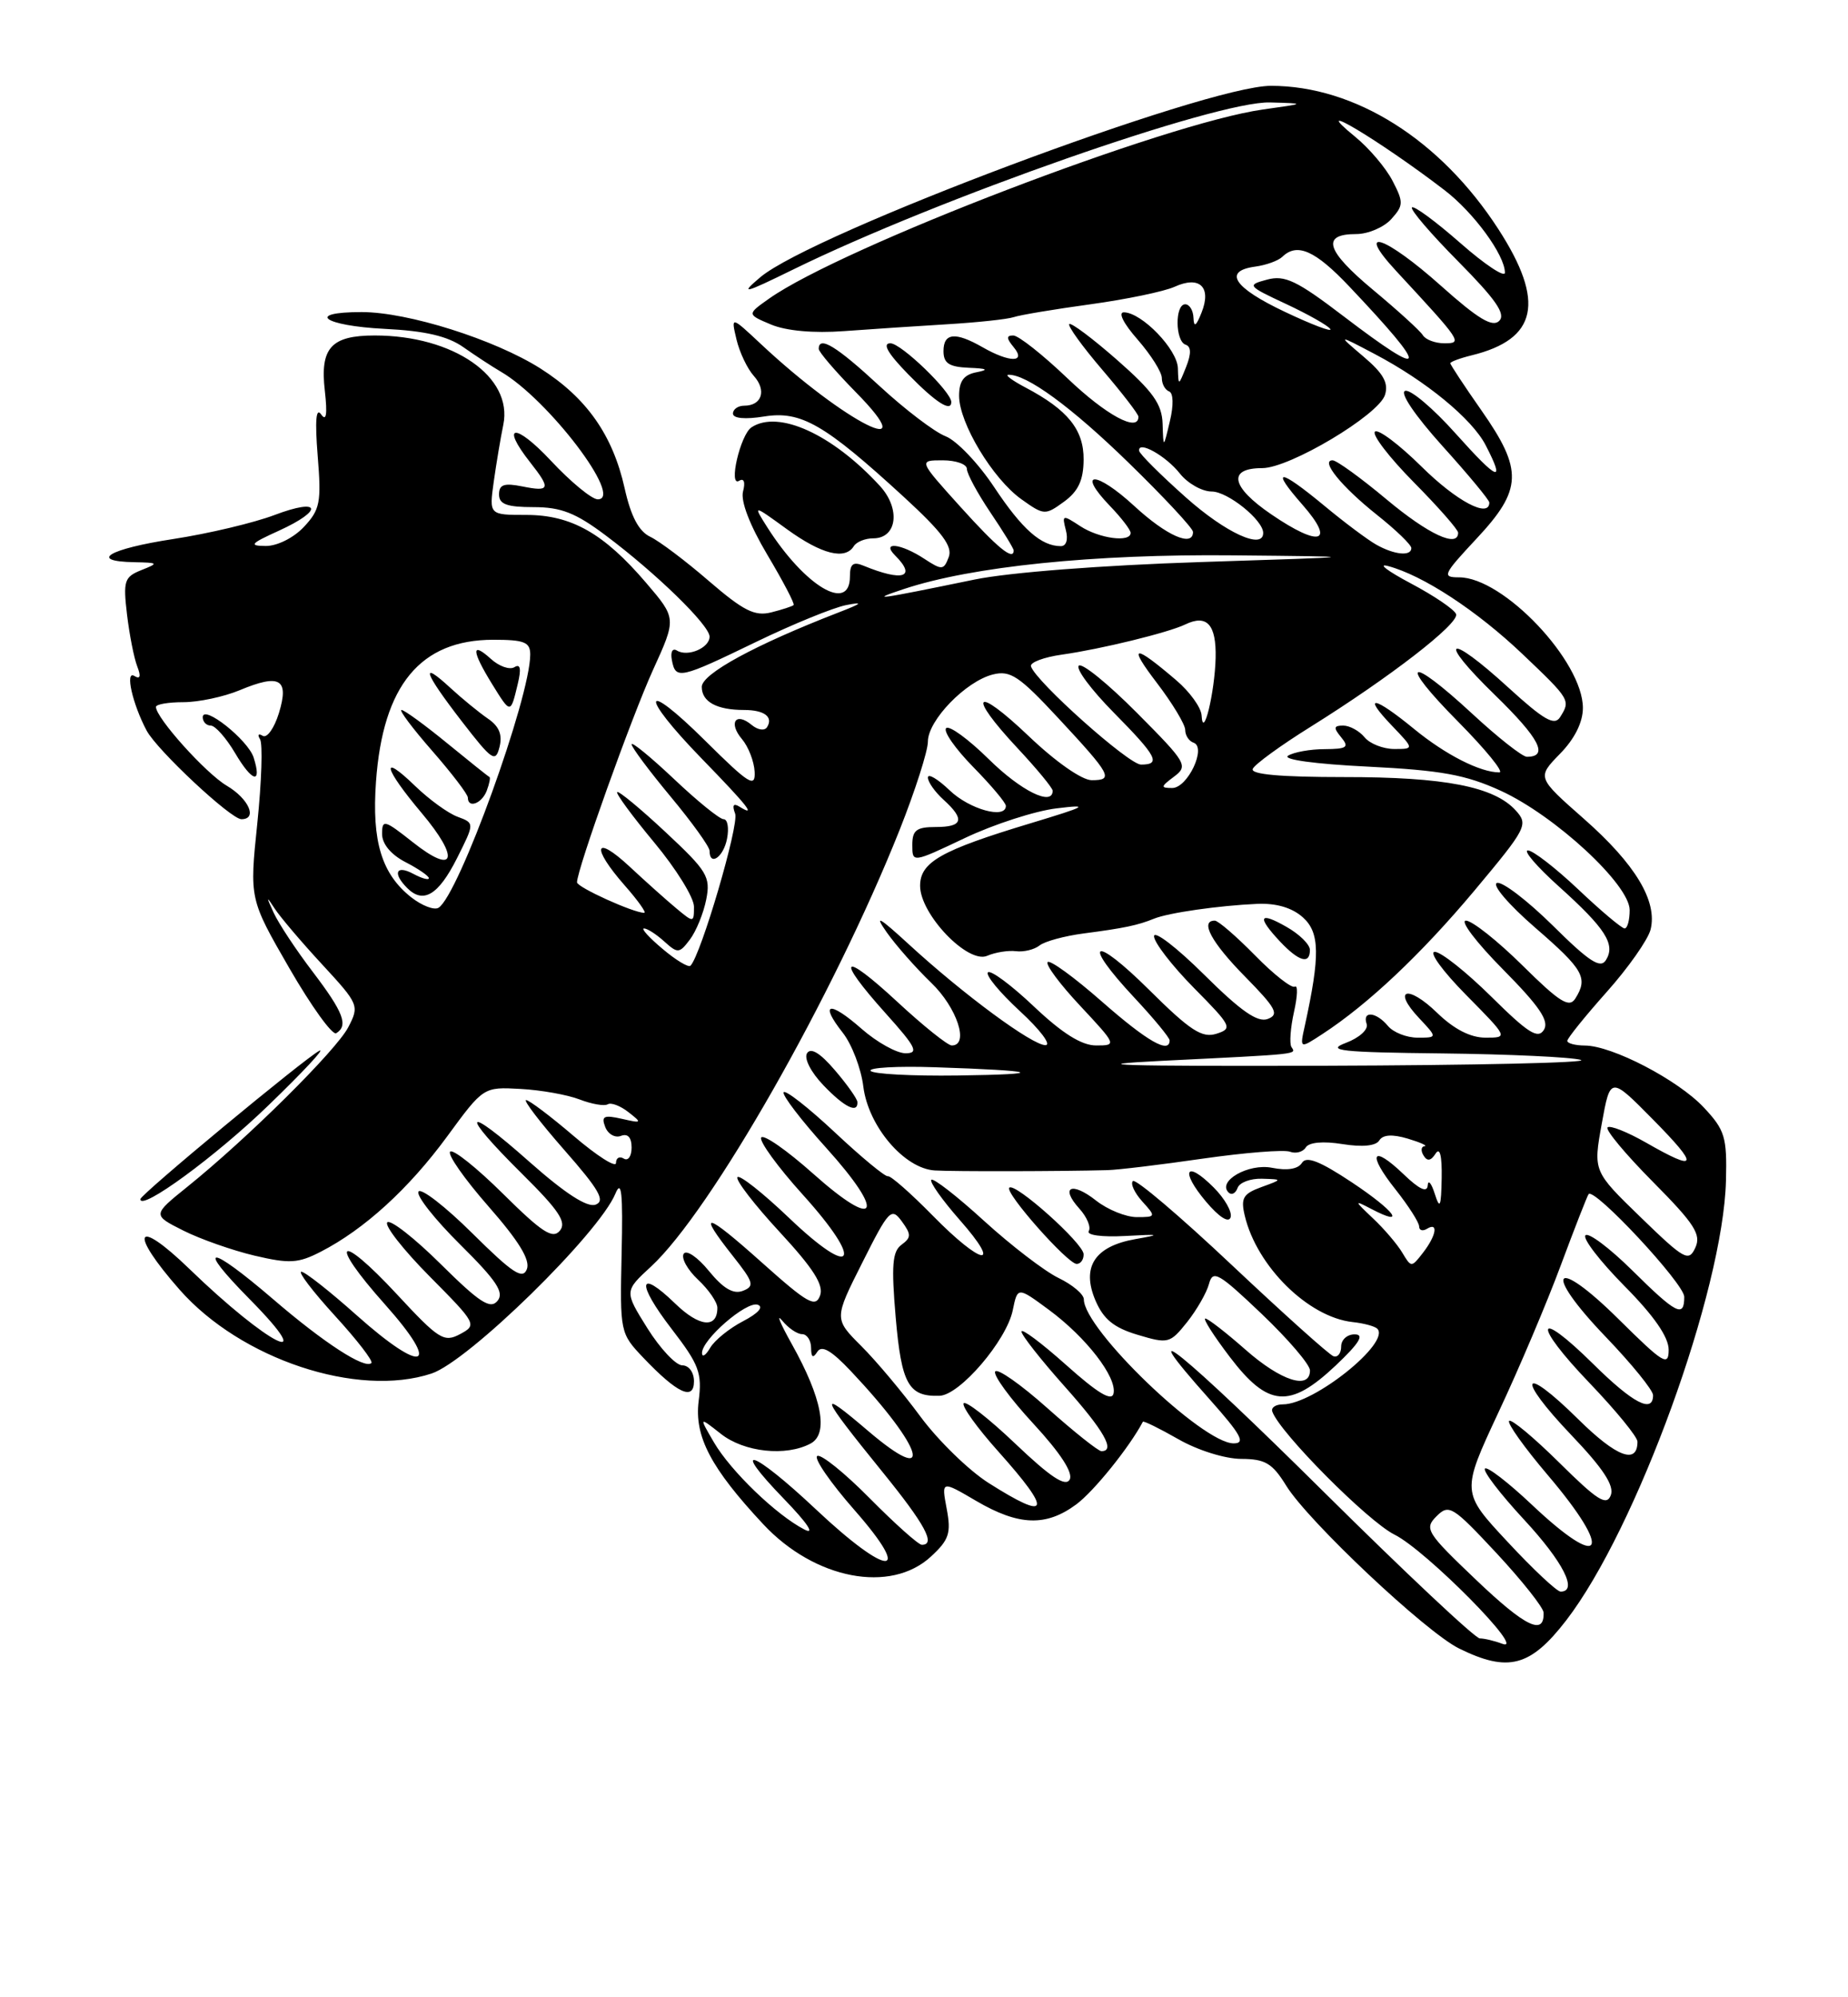 <?xml version="1.0" encoding="UTF-8" standalone="no"?>
<!DOCTYPE svg PUBLIC "-//W3C//DTD SVG 1.1//EN" "http://www.w3.org/Graphics/SVG/1.1/DTD/svg11.dtd" >
<svg xmlns="http://www.w3.org/2000/svg" xmlns:xlink="http://www.w3.org/1999/xlink" version="1.1" viewBox="0 0 237 256">
 <g >
 <path fill="currentColor"
d=" M 200.85 207.70 C 209.88 195.99 220.99 165.42 221.35 151.32 C 221.49 145.73 221.22 144.84 218.50 141.94 C 215.18 138.41 206.75 134.02 203.25 134.01 C 202.01 134.00 201.00 133.73 201.00 133.41 C 201.00 133.09 203.27 130.27 206.04 127.16 C 208.82 124.05 211.35 120.44 211.68 119.15 C 212.59 115.51 209.73 110.76 203.13 104.95 C 197.11 99.65 197.11 99.65 200.05 96.63 C 201.94 94.71 203.00 92.58 203.00 90.74 C 203.00 84.76 192.80 74.00 187.13 74.00 C 184.89 74.00 185.05 73.66 189.36 69.04 C 195.25 62.75 195.34 60.25 190.00 52.62 C 187.80 49.48 186.00 46.75 186.00 46.56 C 186.00 46.37 187.24 45.91 188.75 45.54 C 197.17 43.47 198.18 38.69 192.18 29.40 C 184.75 17.91 173.79 11.00 162.99 11.00 C 154.63 11.00 104.14 29.92 97.50 35.54 C 94.85 37.78 95.34 37.67 101.71 34.55 C 120.34 25.42 156.02 12.94 162.88 13.13 C 167.50 13.26 167.50 13.26 162.00 14.03 C 149.57 15.76 108.00 31.67 98.64 38.27 C 95.78 40.29 95.78 40.29 98.89 41.60 C 100.83 42.41 104.35 42.73 108.25 42.44 C 111.69 42.19 117.65 41.79 121.50 41.56 C 125.35 41.33 129.18 40.92 130.00 40.65 C 130.82 40.37 135.26 39.63 139.86 39.00 C 144.45 38.37 149.30 37.36 150.63 36.76 C 153.85 35.29 155.41 36.79 154.09 40.08 C 153.40 41.82 153.11 42.01 153.06 40.75 C 153.03 39.79 152.55 39.00 152.00 39.00 C 150.66 39.00 150.71 43.74 152.05 44.18 C 152.77 44.42 152.79 45.33 152.12 47.02 C 151.13 49.49 151.13 49.49 151.06 47.20 C 151.00 44.79 146.46 40.09 144.15 40.03 C 143.35 40.01 144.08 41.46 145.90 43.53 C 147.60 45.48 149.00 47.69 149.00 48.45 C 149.00 49.21 149.42 49.98 149.93 50.17 C 150.48 50.36 150.53 51.93 150.03 54.00 C 149.20 57.50 149.20 57.50 149.10 54.33 C 149.02 51.79 147.87 50.18 143.27 46.14 C 140.12 43.38 137.36 41.31 137.13 41.54 C 136.90 41.76 138.80 44.40 141.36 47.39 C 143.91 50.37 146.00 53.08 146.00 53.41 C 146.00 55.46 141.86 53.22 136.91 48.50 C 133.74 45.47 130.61 43.00 129.95 43.00 C 129.04 43.00 129.06 43.36 130.00 44.50 C 131.66 46.50 129.49 46.50 126.00 44.50 C 122.52 42.51 121.00 42.66 121.00 45.00 C 121.00 46.56 121.71 47.03 124.25 47.14 C 126.60 47.23 126.88 47.39 125.25 47.71 C 123.61 48.02 123.00 48.84 123.00 50.73 C 123.00 54.22 127.31 61.37 130.99 63.99 C 133.89 66.06 134.04 66.06 136.45 64.31 C 138.28 62.98 138.95 61.56 138.97 58.92 C 139.00 55.08 136.95 52.53 131.50 49.66 C 129.85 48.79 128.86 48.06 129.30 48.04 C 131.60 47.92 137.38 52.14 144.75 59.32 C 149.29 63.74 153.00 67.72 153.00 68.18 C 153.00 70.17 149.60 68.67 145.46 64.85 C 140.55 60.33 137.99 60.30 142.32 64.82 C 143.80 66.35 145.00 67.92 145.00 68.30 C 145.00 69.57 140.97 69.03 138.54 67.44 C 136.27 65.95 136.18 65.97 136.69 67.94 C 137.01 69.16 136.75 70.00 136.05 70.00 C 133.53 70.00 131.09 67.84 127.52 62.47 C 125.48 59.39 122.66 56.44 121.25 55.91 C 119.85 55.37 116.04 52.47 112.79 49.47 C 107.29 44.38 105.00 42.98 105.00 44.72 C 105.00 45.11 107.12 47.58 109.71 50.22 C 118.78 59.42 108.35 54.17 97.62 44.13 C 93.74 40.50 93.74 40.50 94.45 43.50 C 94.84 45.15 95.84 47.26 96.68 48.19 C 98.34 50.04 97.71 52.00 95.44 52.00 C 94.65 52.00 94.00 52.46 94.00 53.01 C 94.00 53.63 95.55 53.78 98.01 53.38 C 102.73 52.63 105.74 54.36 115.93 63.71 C 120.83 68.21 122.20 70.04 121.67 71.41 C 121.03 73.09 120.81 73.11 118.52 71.61 C 115.53 69.65 112.97 69.37 114.80 71.20 C 117.60 74.00 115.79 74.58 110.75 72.51 C 109.41 71.95 109.00 72.28 109.00 73.89 C 109.00 78.60 103.22 75.16 98.40 67.58 C 96.55 64.66 96.55 64.66 100.92 67.83 C 105.37 71.05 108.38 71.81 109.50 70.00 C 109.84 69.45 110.96 69.00 111.99 69.00 C 115.05 69.00 115.53 65.21 112.84 62.28 C 106.76 55.66 99.84 52.50 96.38 54.77 C 94.94 55.71 93.37 62.51 94.80 61.62 C 95.41 61.25 95.61 61.79 95.29 63.00 C 94.97 64.24 96.16 67.33 98.42 71.13 C 100.43 74.50 101.94 77.39 101.78 77.55 C 101.63 77.71 100.33 78.13 98.91 78.49 C 96.79 79.02 95.35 78.29 90.91 74.47 C 87.94 71.90 84.55 69.35 83.39 68.80 C 81.93 68.11 80.91 66.19 80.11 62.59 C 78.58 55.75 75.23 50.99 69.31 47.23 C 63.43 43.51 52.33 40.00 46.39 40.00 C 39.09 40.00 41.47 41.75 49.31 42.15 C 54.55 42.41 57.42 43.08 59.44 44.51 C 60.99 45.60 63.15 47.01 64.23 47.64 C 70.31 51.17 80.06 64.00 76.66 64.00 C 75.90 64.00 73.19 61.77 70.64 59.04 C 66.07 54.16 64.11 54.33 68.00 59.27 C 70.67 62.66 70.54 63.06 67.00 62.35 C 64.65 61.88 64.00 62.10 64.00 63.38 C 64.00 64.63 65.01 65.00 68.42 65.00 C 71.95 65.00 73.82 65.73 77.67 68.62 C 84.16 73.48 91.00 80.14 91.00 81.60 C 91.00 83.05 88.20 84.24 86.81 83.38 C 86.24 83.03 85.96 83.56 86.17 84.63 C 86.65 87.13 87.17 87.02 97.00 82.26 C 101.67 80.00 106.85 77.89 108.50 77.56 C 110.80 77.11 110.58 77.33 107.52 78.51 C 96.81 82.66 90.00 86.37 90.00 88.04 C 90.00 89.95 91.92 91.00 95.42 91.00 C 98.01 91.00 99.19 91.88 98.38 93.19 C 98.07 93.70 97.20 93.58 96.39 92.91 C 94.34 91.21 93.39 92.65 95.16 94.74 C 95.98 95.71 96.71 97.59 96.78 98.92 C 96.89 101.03 96.07 100.52 90.45 94.95 C 82.31 86.88 81.91 88.92 90.00 97.24 C 95.97 103.38 97.06 104.78 94.83 103.39 C 94.05 102.91 93.87 103.21 94.28 104.29 C 94.81 105.68 89.89 122.45 88.55 123.78 C 88.30 124.04 86.68 123.07 84.97 121.62 C 83.25 120.18 82.18 119.00 82.59 119.00 C 83.01 119.00 84.17 119.75 85.19 120.67 C 86.92 122.23 87.12 122.22 88.48 120.42 C 89.28 119.36 90.22 117.06 90.57 115.30 C 91.15 112.37 90.71 111.65 85.35 106.65 C 82.13 103.64 79.34 101.34 79.15 101.52 C 78.96 101.71 81.10 104.61 83.90 107.98 C 86.71 111.35 89.00 115.05 89.00 116.21 C 89.00 118.28 88.96 118.28 86.75 116.44 C 85.51 115.41 82.81 113.00 80.75 111.08 C 76.22 106.87 75.77 108.53 80.10 113.47 C 81.81 115.41 82.94 117.00 82.62 117.00 C 81.23 117.00 74.00 113.72 74.00 113.09 C 74.00 111.44 80.99 91.93 83.74 85.88 C 86.76 79.26 86.76 79.26 82.86 74.70 C 77.44 68.36 73.27 66.00 67.50 66.00 C 62.73 66.00 62.73 66.00 63.32 61.75 C 63.65 59.41 64.20 56.12 64.55 54.43 C 65.80 48.30 58.16 43.00 48.06 43.00 C 42.46 43.00 41.02 44.59 41.66 50.10 C 42.00 53.13 41.85 54.07 41.18 53.11 C 40.53 52.17 40.38 53.91 40.74 58.40 C 41.23 64.40 41.05 65.32 38.97 67.54 C 37.65 68.94 35.54 69.99 34.08 69.98 C 31.87 69.96 32.11 69.68 35.75 68.03 C 41.57 65.38 41.14 63.76 35.21 66.01 C 32.57 67.01 26.72 68.40 22.21 69.09 C 13.92 70.36 11.27 71.95 17.25 72.06 C 20.33 72.12 20.38 72.18 18.11 73.08 C 15.94 73.95 15.78 74.46 16.29 78.77 C 16.60 81.37 17.19 84.36 17.60 85.41 C 18.10 86.70 17.98 87.10 17.23 86.64 C 16.01 85.89 16.99 90.24 18.81 93.65 C 20.16 96.17 29.61 105.00 30.96 105.00 C 33.06 105.00 31.92 102.38 29.07 100.70 C 26.38 99.11 20.00 92.01 20.00 90.61 C 20.00 90.27 21.59 90.00 23.53 90.00 C 25.47 90.00 28.71 89.31 30.73 88.47 C 35.90 86.31 37.11 87.02 35.77 91.40 C 35.17 93.34 34.24 94.65 33.69 94.31 C 33.14 93.97 32.99 94.17 33.35 94.75 C 33.71 95.34 33.55 100.18 33.00 105.52 C 31.99 115.23 31.99 115.23 37.11 124.10 C 39.93 128.98 42.63 132.73 43.12 132.43 C 44.70 131.45 44.06 129.76 40.13 124.59 C 37.99 121.79 35.74 118.38 35.10 117.00 C 34.12 114.86 34.14 114.78 35.23 116.46 C 35.93 117.53 38.67 120.76 41.32 123.62 C 46.03 128.72 46.10 128.90 44.66 131.67 C 43.13 134.62 31.75 145.90 24.02 152.12 C 19.54 155.73 19.54 155.73 23.52 157.73 C 25.71 158.83 29.82 160.27 32.65 160.94 C 37.13 161.99 38.24 161.93 41.15 160.43 C 46.73 157.56 52.42 152.37 57.34 145.67 C 62.00 139.31 62.00 139.31 66.75 139.57 C 69.36 139.71 72.78 140.32 74.33 140.92 C 75.89 141.52 77.51 141.80 77.94 141.54 C 78.36 141.28 79.56 141.73 80.60 142.55 C 82.38 143.94 82.33 143.99 79.74 143.40 C 77.44 142.88 77.08 143.06 77.62 144.45 C 77.97 145.36 78.88 145.88 79.63 145.59 C 80.51 145.25 81.00 145.78 81.00 147.09 C 81.00 148.21 80.55 148.84 80.00 148.50 C 79.45 148.16 79.00 148.41 79.00 149.06 C 79.00 149.71 76.57 148.16 73.59 145.62 C 70.62 143.08 67.86 141.00 67.47 141.00 C 67.08 141.00 69.28 143.88 72.37 147.40 C 76.84 152.48 77.66 153.92 76.39 154.40 C 75.32 154.81 72.49 152.98 67.89 148.91 C 59.43 141.40 58.83 142.41 66.97 150.47 C 71.69 155.14 72.70 156.66 71.80 157.74 C 70.88 158.85 69.51 157.96 64.53 153.03 C 61.15 149.68 58.09 147.24 57.73 147.61 C 57.36 147.97 59.58 151.13 62.64 154.62 C 66.53 159.05 68.03 161.49 67.57 162.67 C 67.04 164.05 65.74 163.19 60.58 158.08 C 57.10 154.63 53.98 152.22 53.67 152.73 C 53.35 153.24 55.76 156.29 59.01 159.51 C 63.69 164.15 64.70 165.66 63.80 166.74 C 62.88 167.85 61.51 166.96 56.53 162.03 C 53.15 158.68 50.06 156.27 49.67 156.67 C 49.27 157.06 51.71 160.18 55.09 163.59 C 61.12 169.67 61.20 169.82 59.00 171.00 C 56.94 172.10 56.27 171.68 50.91 165.90 C 43.35 157.76 41.99 158.92 49.38 167.20 C 56.69 175.40 54.37 176.27 45.74 168.58 C 42.31 165.52 39.12 163.01 38.65 163.00 C 38.18 163.00 40.11 165.53 42.94 168.63 C 45.77 171.72 47.88 174.45 47.63 174.70 C 46.80 175.53 41.54 172.12 35.05 166.54 C 26.75 159.42 24.98 159.39 32.00 166.50 C 41.22 175.84 34.41 172.43 24.30 162.65 C 17.33 155.91 16.43 157.80 23.04 165.31 C 30.88 174.21 45.84 179.19 55.34 176.05 C 60.06 174.50 76.80 158.12 78.92 153.00 C 79.71 151.09 79.90 152.90 79.72 160.68 C 79.50 170.76 79.53 170.90 82.50 174.02 C 86.86 178.60 89.00 179.59 89.00 177.04 C 89.00 175.89 88.34 175.00 87.50 175.00 C 86.68 175.00 84.67 172.86 83.03 170.25 C 80.06 165.50 80.06 165.50 83.49 162.34 C 91.18 155.25 106.88 127.68 115.37 106.38 C 117.36 101.36 119.00 96.26 119.00 95.05 C 119.00 92.33 123.85 87.33 127.33 86.45 C 129.57 85.89 130.70 86.64 135.71 92.03 C 142.51 99.34 142.87 100.00 140.01 100.00 C 138.75 100.00 135.38 97.64 131.93 94.35 C 124.99 87.74 123.94 88.88 130.50 95.90 C 132.97 98.54 135.00 101.00 135.00 101.35 C 135.00 103.38 130.94 101.38 126.81 97.31 C 124.19 94.73 121.73 92.94 121.34 93.33 C 120.94 93.72 122.51 95.96 124.81 98.31 C 127.12 100.66 129.00 102.90 129.00 103.29 C 129.00 105.03 124.35 103.75 121.80 101.31 C 120.26 99.84 119.00 99.09 119.00 99.66 C 119.00 100.23 119.90 101.50 121.00 102.50 C 123.78 105.02 123.50 106.00 120.00 106.00 C 117.53 106.00 117.00 106.41 117.00 108.30 C 117.00 110.61 117.00 110.61 123.75 107.41 C 127.46 105.65 132.75 103.94 135.50 103.61 C 139.85 103.08 139.42 103.33 132.17 105.52 C 120.66 108.99 118.00 110.50 118.00 113.54 C 118.00 117.19 124.12 123.58 126.60 122.51 C 127.64 122.06 129.31 121.79 130.31 121.92 C 131.30 122.04 132.65 121.71 133.31 121.19 C 133.96 120.66 136.53 119.96 139.00 119.64 C 144.19 118.96 145.91 118.60 148.00 117.75 C 149.87 116.99 156.30 116.07 161.25 115.85 C 163.71 115.75 165.73 116.35 167.11 117.60 C 169.26 119.54 169.31 122.48 167.34 131.47 C 166.68 134.44 166.68 134.44 169.59 132.54 C 175.44 128.73 182.25 122.31 189.10 114.14 C 195.80 106.13 196.03 105.69 194.39 103.88 C 191.62 100.82 185.28 99.59 172.36 99.60 C 164.24 99.60 160.36 99.26 160.66 98.55 C 160.91 97.97 164.26 95.53 168.12 93.13 C 178.26 86.80 187.14 79.93 186.74 78.72 C 186.55 78.14 183.94 76.37 180.94 74.78 C 177.95 73.19 176.62 72.19 178.00 72.55 C 182.47 73.73 189.38 78.25 195.25 83.83 C 201.40 89.68 201.44 89.76 200.07 91.93 C 199.35 93.06 198.00 92.28 193.50 88.18 C 185.59 80.94 184.14 81.72 191.75 89.11 C 197.45 94.66 198.66 97.00 195.82 97.00 C 195.24 97.00 192.09 94.52 188.83 91.50 C 180.55 83.84 179.17 84.60 187.00 92.50 C 190.54 96.08 192.92 99.00 192.29 99.00 C 189.83 99.00 185.39 96.74 181.36 93.44 C 176.19 89.20 174.63 88.96 178.50 93.00 C 181.37 96.00 181.37 96.00 178.81 96.00 C 177.40 96.00 175.68 95.33 175.00 94.50 C 174.32 93.67 173.08 93.00 172.26 93.00 C 171.04 93.00 170.99 93.28 172.00 94.50 C 173.06 95.78 172.76 96.00 169.87 96.02 C 168.02 96.02 165.91 96.41 165.19 96.86 C 164.42 97.35 168.66 97.93 175.41 98.26 C 184.85 98.73 187.97 99.30 192.48 101.36 C 199.45 104.56 209.00 113.39 209.00 116.65 C 209.00 117.94 208.71 119.00 208.35 119.00 C 207.99 119.00 205.31 116.75 202.41 114.00 C 199.50 111.25 196.59 109.00 195.95 109.00 C 195.31 109.00 197.09 111.08 199.92 113.62 C 205.91 119.01 207.21 121.04 205.96 123.05 C 205.26 124.20 203.83 123.28 199.14 118.63 C 195.87 115.41 192.65 112.95 191.98 113.17 C 191.30 113.40 193.50 115.97 196.87 118.89 C 203.11 124.29 203.70 125.34 202.02 128.00 C 201.24 129.22 200.00 128.44 195.26 123.75 C 192.06 120.59 188.79 118.00 188.00 118.00 C 187.21 118.00 189.34 120.81 192.75 124.25 C 197.45 129.00 198.71 130.86 198.00 132.00 C 197.24 133.22 195.98 132.42 191.26 127.75 C 188.06 124.59 184.80 122.00 184.01 122.00 C 183.21 122.00 185.01 124.47 188.00 127.50 C 193.43 133.00 193.43 133.00 190.51 133.00 C 188.59 133.00 186.48 131.92 184.31 129.82 C 180.53 126.15 178.48 126.76 182.00 130.50 C 184.35 133.00 184.35 133.00 181.80 133.00 C 180.39 133.00 178.68 132.32 178.00 131.50 C 176.49 129.68 174.67 129.52 175.27 131.25 C 175.51 131.95 174.33 133.02 172.60 133.67 C 169.98 134.66 171.92 134.88 185.00 135.02 C 193.53 135.12 201.51 135.49 202.73 135.85 C 203.96 136.21 189.11 136.54 169.73 136.60 C 143.63 136.67 138.26 136.51 149.00 135.97 C 167.00 135.08 166.22 135.16 165.62 134.19 C 165.35 133.75 165.50 131.73 165.95 129.70 C 166.41 127.67 166.46 126.22 166.06 126.46 C 165.66 126.71 163.36 124.91 160.96 122.46 C 158.55 120.01 156.23 118.00 155.79 118.00 C 153.85 118.00 155.36 120.80 159.68 125.18 C 163.65 129.22 164.09 130.03 162.59 130.60 C 161.29 131.10 159.15 129.61 154.42 124.92 C 150.89 121.42 148.00 119.21 148.00 120.00 C 148.00 120.79 150.30 123.77 153.11 126.62 C 157.96 131.52 158.11 131.83 156.00 132.50 C 154.16 133.08 152.64 132.10 147.38 126.88 C 140.15 119.71 138.62 120.54 145.50 127.90 C 147.97 130.54 150.00 133.00 150.00 133.35 C 150.00 135.12 147.12 133.47 141.32 128.38 C 137.79 125.28 134.66 123.00 134.36 123.31 C 134.05 123.62 135.93 126.15 138.54 128.93 C 143.21 133.93 143.24 134.00 140.58 134.00 C 138.71 134.00 136.25 132.46 132.60 129.01 C 129.70 126.26 127.04 124.29 126.70 124.63 C 126.36 124.97 128.20 127.20 130.79 129.59 C 133.38 131.97 134.87 133.94 134.09 133.96 C 132.43 134.01 123.55 127.46 116.56 121.04 C 112.71 117.51 112.08 117.16 113.72 119.50 C 114.88 121.15 117.44 124.05 119.41 125.95 C 122.74 129.14 124.34 134.00 122.06 134.00 C 121.54 134.00 118.39 131.48 115.06 128.39 C 107.91 121.77 107.07 122.63 113.59 129.89 C 117.49 134.23 117.87 135.00 116.13 135.00 C 115.00 135.00 112.46 133.59 110.50 131.87 C 106.35 128.22 105.03 128.50 108.09 132.38 C 109.25 133.86 110.44 136.97 110.72 139.28 C 111.36 144.37 115.97 149.78 119.88 150.02 C 122.29 150.17 136.14 150.14 142.00 149.98 C 143.38 149.95 148.91 149.28 154.29 148.50 C 159.68 147.73 164.69 147.33 165.44 147.62 C 166.19 147.90 167.10 147.65 167.46 147.07 C 167.87 146.41 169.68 146.24 172.16 146.64 C 174.72 147.05 176.46 146.88 176.89 146.17 C 177.35 145.43 178.55 145.35 180.54 145.94 C 182.17 146.43 183.14 146.87 182.69 146.91 C 182.25 146.96 182.19 147.50 182.57 148.11 C 183.04 148.88 183.51 148.80 184.11 147.86 C 184.66 146.99 184.94 148.13 184.89 151.00 C 184.82 154.73 184.66 155.07 184.00 153.00 C 183.56 151.62 183.15 151.15 183.10 151.94 C 183.03 152.91 182.03 152.45 180.01 150.51 C 175.93 146.60 175.29 147.84 178.99 152.48 C 180.64 154.57 182.00 156.69 182.00 157.20 C 182.00 157.70 182.45 157.84 183.00 157.50 C 184.50 156.58 184.21 158.35 182.50 160.56 C 181.01 162.48 180.99 162.48 179.84 160.56 C 179.20 159.49 177.52 157.51 176.09 156.17 C 173.64 153.85 173.63 153.79 175.84 154.94 C 180.46 157.36 178.91 155.23 173.38 151.55 C 169.25 148.81 167.53 148.14 166.97 149.05 C 166.48 149.84 165.09 150.07 163.14 149.68 C 160.11 149.07 156.02 151.42 157.59 152.87 C 157.97 153.22 158.47 152.94 158.72 152.25 C 158.97 151.56 160.37 151.04 161.83 151.08 C 164.50 151.16 164.50 151.16 161.75 152.16 C 159.42 153.01 159.10 153.57 159.64 155.83 C 161.18 162.31 167.78 168.82 173.45 169.45 C 174.89 169.60 176.32 169.99 176.63 170.30 C 178.40 172.06 168.50 180.00 164.53 180.00 C 163.60 180.00 162.98 180.42 163.17 180.93 C 164.13 183.64 175.44 195.01 178.83 196.69 C 182.88 198.69 195.95 211.91 192.67 210.69 C 191.66 210.31 190.36 210.00 189.78 210.00 C 189.19 210.00 180.24 201.59 169.87 191.32 C 151.70 173.31 144.59 167.54 155.10 179.32 C 159.17 183.89 159.78 185.00 158.21 185.00 C 154.22 185.00 139.00 170.37 139.00 166.54 C 139.00 165.90 137.54 164.66 135.75 163.80 C 133.96 162.93 129.67 159.64 126.21 156.49 C 122.75 153.33 119.70 150.96 119.44 151.22 C 119.19 151.48 120.82 153.79 123.07 156.35 C 128.65 162.68 125.95 162.26 119.61 155.80 C 116.80 152.94 114.22 150.67 113.87 150.76 C 113.52 150.85 110.46 148.32 107.07 145.14 C 103.67 141.96 100.72 139.65 100.50 140.00 C 100.28 140.35 102.74 143.57 105.97 147.14 C 113.67 155.67 112.57 157.82 104.29 150.44 C 100.91 147.43 97.91 145.34 97.62 145.80 C 97.34 146.26 99.74 149.57 102.97 153.14 C 110.89 161.91 109.57 164.10 101.19 156.10 C 97.78 152.85 94.81 150.51 94.57 150.89 C 94.33 151.27 96.77 154.43 99.99 157.91 C 104.32 162.59 105.67 164.71 105.17 166.06 C 104.59 167.64 103.56 167.05 97.75 161.86 C 90.44 155.32 89.30 155.06 94.00 161.00 C 96.66 164.36 96.80 164.86 95.27 165.45 C 94.06 165.92 92.76 165.16 90.92 162.91 C 89.48 161.14 88.03 160.15 87.68 160.70 C 87.34 161.26 88.17 162.75 89.53 164.03 C 90.89 165.30 92.00 166.92 92.00 167.62 C 92.00 170.31 89.69 170.09 86.60 167.09 C 81.84 162.48 81.57 164.40 86.14 170.34 C 89.66 174.91 90.06 175.97 89.60 179.58 C 89.03 184.11 91.16 188.17 97.89 195.37 C 104.49 202.43 114.22 204.30 119.40 199.50 C 121.72 197.36 122.00 196.50 121.41 193.38 C 120.73 189.76 120.73 189.76 125.20 192.38 C 130.65 195.57 134.15 195.69 138.03 192.82 C 140.29 191.15 144.86 185.47 146.57 182.23 C 146.65 182.08 148.69 183.08 151.11 184.46 C 153.58 185.88 157.10 186.98 159.17 186.99 C 162.26 187.00 163.17 187.54 164.95 190.42 C 167.77 194.99 182.86 209.19 187.12 211.29 C 193.41 214.39 196.26 213.64 200.85 207.70 Z  M 171.29 175.03 C 174.33 172.15 175.02 171.04 173.75 171.03 C 172.79 171.01 172.00 171.71 172.00 172.58 C 172.00 173.45 171.56 174.02 171.01 173.83 C 170.47 173.65 164.60 168.38 157.96 162.13 C 151.33 155.88 145.63 151.04 145.29 151.38 C 144.95 151.71 145.50 152.89 146.49 153.99 C 148.27 155.95 148.25 156.00 145.79 156.00 C 144.40 156.00 142.06 155.05 140.58 153.89 C 137.42 151.39 135.90 152.13 138.44 154.93 C 139.40 156.00 139.94 157.28 139.63 157.79 C 139.31 158.31 141.32 158.58 144.28 158.42 C 148.80 158.17 148.98 158.23 145.61 158.82 C 140.39 159.74 138.66 162.39 140.49 166.69 C 141.52 169.09 142.85 170.18 145.91 171.09 C 149.82 172.26 150.05 172.20 152.24 169.46 C 153.48 167.90 154.75 165.69 155.05 164.56 C 155.54 162.72 156.27 163.14 161.80 168.40 C 165.21 171.65 168.00 174.91 168.00 175.65 C 168.00 178.19 164.28 177.00 159.74 173.00 C 157.24 170.80 154.92 169.00 154.58 169.00 C 154.24 169.00 155.66 171.22 157.73 173.94 C 162.62 180.36 165.40 180.58 171.29 175.03 Z  M 138.97 160.75 C 138.93 159.35 130.16 151.51 129.44 152.23 C 128.82 152.85 136.92 162.00 138.08 162.00 C 138.59 162.00 138.99 161.44 138.97 160.75 Z  M 155.65 152.20 C 152.07 148.61 151.30 150.02 154.66 154.01 C 156.34 156.00 157.57 156.79 157.82 156.03 C 158.05 155.34 157.07 153.62 155.65 152.20 Z  M 34.42 141.68 C 38.87 137.39 41.80 134.24 40.95 134.68 C 39.01 135.71 18.00 153.11 18.00 153.70 C 18.00 155.29 27.69 148.20 34.42 141.68 Z  M 109.96 141.25 C 109.94 140.84 108.64 139.00 107.07 137.17 C 105.18 134.96 103.98 134.23 103.50 135.00 C 103.09 135.66 104.00 137.43 105.58 139.08 C 108.29 141.92 110.04 142.78 109.96 141.25 Z  M 167.99 121.75 C 167.99 121.06 166.64 119.73 164.99 118.80 C 161.46 116.78 161.16 117.48 164.17 120.69 C 166.59 123.25 168.00 123.65 167.99 121.75 Z  M 93.24 107.50 C 93.51 106.12 93.31 105.00 92.80 105.00 C 92.29 105.00 89.43 102.68 86.44 99.85 C 83.45 97.03 81.00 95.02 81.00 95.40 C 81.00 95.78 83.25 98.79 86.00 102.10 C 88.75 105.40 91.00 108.53 91.00 109.05 C 91.00 111.10 92.79 109.86 93.24 107.50 Z  M 32.53 97.10 C 31.81 94.83 26.00 90.23 26.00 91.93 C 26.00 92.52 26.47 93.00 27.03 93.00 C 27.60 93.00 29.01 94.59 30.16 96.54 C 32.36 100.27 33.63 100.57 32.53 97.10 Z  M 122.00 51.53 C 122.00 50.21 115.57 44.00 114.19 44.00 C 113.11 44.00 113.86 45.30 116.50 48.00 C 120.00 51.58 122.00 52.87 122.00 51.53 Z  M 189.34 202.53 C 182.93 196.43 182.63 195.94 184.23 194.34 C 185.83 192.75 186.28 193.03 191.92 199.07 C 195.21 202.61 197.93 206.04 197.96 206.69 C 198.07 209.70 195.64 208.53 189.34 202.53 Z  M 193.34 197.62 C 187.40 191.25 187.40 191.25 192.18 181.01 C 194.82 175.39 198.42 166.89 200.18 162.14 C 201.95 157.39 203.55 153.30 203.73 153.06 C 204.42 152.12 216.00 164.53 216.00 166.22 C 216.00 168.94 215.00 168.44 209.31 162.81 C 206.41 159.95 203.73 157.94 203.33 158.33 C 202.94 158.73 205.18 161.64 208.31 164.81 C 212.11 168.64 214.00 171.37 214.00 173.00 C 214.00 175.18 213.33 174.77 207.62 169.12 C 199.23 160.81 197.72 162.80 205.93 171.35 C 209.27 174.83 212.00 178.19 212.00 178.83 C 212.00 181.21 209.42 179.86 204.31 174.81 C 196.86 167.46 196.49 169.60 203.88 177.29 C 207.24 180.80 210.00 184.17 210.00 184.78 C 210.00 187.76 207.31 186.75 202.43 181.93 C 195.12 174.71 194.33 176.40 201.50 183.92 C 205.60 188.21 207.05 190.42 206.58 191.65 C 206.04 193.06 204.87 192.32 199.99 187.49 C 196.72 184.26 193.82 181.84 193.54 182.12 C 193.26 182.40 195.49 185.53 198.50 189.07 C 206.98 199.04 205.62 201.53 196.43 192.84 C 193.43 190.01 190.73 187.93 190.44 188.23 C 190.14 188.53 192.39 191.47 195.45 194.77 C 200.48 200.20 202.41 204.00 200.14 204.00 C 199.67 204.00 196.60 201.13 193.34 197.62 Z  M 104.64 193.46 C 96.48 185.79 93.44 184.79 100.54 192.12 C 103.55 195.23 104.58 196.77 103.16 196.04 C 99.57 194.19 93.72 188.56 91.56 184.87 C 89.63 181.56 89.63 181.56 92.45 183.78 C 95.44 186.14 100.80 186.71 103.96 185.02 C 106.29 183.77 105.43 179.21 101.55 172.28 C 100.08 169.65 99.51 168.29 100.30 169.25 C 101.08 170.21 102.23 171.00 102.86 171.00 C 103.49 171.00 104.01 171.79 104.02 172.75 C 104.03 173.99 104.26 174.14 104.82 173.26 C 105.38 172.37 106.62 173.09 109.14 175.76 C 118.54 185.72 119.96 190.77 111.29 183.37 C 104.75 177.79 105.06 178.66 113.18 188.67 C 118.65 195.41 120.05 198.00 118.22 198.00 C 117.79 198.00 114.79 195.32 111.55 192.05 C 108.31 188.77 105.27 186.33 104.81 186.62 C 104.34 186.91 106.50 190.04 109.60 193.57 C 117.26 202.30 113.95 202.22 104.64 193.46 Z  M 126.79 190.08 C 124.25 188.47 120.33 184.65 118.06 181.59 C 115.80 178.52 112.38 174.44 110.45 172.52 C 106.96 169.03 106.96 169.03 110.60 161.81 C 113.99 155.06 114.32 154.72 115.65 156.54 C 116.88 158.22 116.87 158.62 115.62 159.54 C 114.44 160.40 114.30 162.19 114.87 168.86 C 115.61 177.41 116.52 179.04 120.50 178.90 C 123.10 178.81 129.08 171.82 129.88 167.95 C 130.50 164.92 130.50 164.92 134.50 167.87 C 139.28 171.39 143.25 176.51 142.81 178.60 C 142.59 179.66 140.80 178.59 136.75 174.97 C 133.59 172.15 131.00 170.21 131.00 170.67 C 131.01 171.13 133.48 174.27 136.50 177.66 C 141.60 183.37 143.10 186.01 141.25 186.00 C 140.84 185.99 137.72 183.51 134.32 180.48 C 130.92 177.45 127.91 175.34 127.63 175.79 C 127.35 176.25 129.55 179.26 132.52 182.47 C 136.01 186.25 137.66 188.79 137.18 189.65 C 136.64 190.60 134.72 189.33 130.23 185.06 C 126.82 181.81 123.82 179.48 123.58 179.87 C 123.34 180.26 125.34 183.04 128.03 186.04 C 135.01 193.84 134.64 195.06 126.79 190.08 Z  M 90.03 173.44 C 89.98 171.72 95.72 166.74 97.17 167.23 C 97.98 167.50 97.24 168.33 95.30 169.34 C 93.54 170.25 91.64 171.79 91.08 172.75 C 90.52 173.71 90.05 174.02 90.03 173.44 Z  M 210.41 156.02 C 204.32 150.12 204.32 150.12 205.42 144.03 C 206.52 137.95 206.52 137.95 211.98 143.48 C 217.97 149.55 217.76 150.27 211.11 146.46 C 208.69 145.08 206.47 144.20 206.16 144.50 C 205.86 144.81 208.48 147.95 211.98 151.48 C 217.33 156.87 218.20 158.23 217.42 159.92 C 216.57 161.77 216.03 161.47 210.41 156.02 Z  M 111.65 137.25 C 111.40 136.84 115.08 136.63 119.85 136.79 C 133.29 137.23 134.56 137.69 122.81 137.85 C 116.93 137.93 111.91 137.66 111.65 137.25 Z  M 52.75 115.02 C 48.95 112.03 47.67 107.85 48.22 100.19 C 49.10 87.83 53.91 82.01 63.25 82.00 C 67.24 82.00 68.00 82.30 68.00 83.89 C 68.00 89.41 58.82 114.76 56.24 116.35 C 55.69 116.69 54.12 116.09 52.75 115.02 Z  M 58.61 110.00 C 60.87 105.50 60.87 105.50 58.69 104.69 C 57.48 104.25 55.04 102.48 53.25 100.75 C 48.71 96.36 49.19 98.41 54.06 104.19 C 59.03 110.08 58.38 112.26 52.93 107.94 C 49.30 105.07 49.00 104.99 49.00 106.89 C 49.00 108.17 50.14 109.54 52.00 110.50 C 53.65 111.35 55.00 112.28 55.00 112.56 C 55.00 112.84 54.10 112.59 53.00 112.00 C 50.78 110.81 50.32 111.92 52.23 113.83 C 54.29 115.89 56.23 114.72 58.61 110.00 Z  M 62.42 101.36 C 62.76 100.45 62.92 99.66 62.77 99.59 C 62.62 99.53 60.17 97.57 57.32 95.24 C 54.47 92.91 51.85 91.00 51.49 91.00 C 51.14 91.00 52.90 93.35 55.42 96.23 C 57.94 99.11 60.00 101.81 60.00 102.23 C 60.00 103.66 61.78 103.01 62.42 101.36 Z  M 62.56 92.10 C 61.43 91.32 59.26 89.55 57.75 88.16 C 53.79 84.51 54.36 86.16 59.25 92.49 C 63.11 97.48 63.55 97.78 64.06 95.75 C 64.46 94.17 64.01 93.08 62.56 92.10 Z  M 66.40 87.67 C 66.87 85.71 66.74 85.04 65.98 85.51 C 65.37 85.89 64.00 85.41 62.94 84.44 C 60.41 82.15 60.48 83.42 63.11 87.68 C 65.50 91.54 65.47 91.54 66.40 87.67 Z  M 150.56 99.55 C 152.41 98.16 152.20 97.79 145.79 91.35 C 142.09 87.63 138.75 84.92 138.35 85.32 C 137.94 85.72 139.95 88.41 142.81 91.31 C 148.38 96.95 148.94 98.00 146.33 98.00 C 144.76 98.00 132.82 87.35 132.22 85.41 C 132.06 84.91 133.86 84.23 136.22 83.90 C 141.18 83.20 149.82 81.09 152.00 80.04 C 154.78 78.70 156.00 80.04 155.90 84.33 C 155.79 88.79 154.28 94.97 154.10 91.69 C 154.04 90.69 152.58 88.66 150.85 87.19 C 145.36 82.50 144.60 82.60 148.35 87.51 C 150.36 90.14 152.00 92.86 152.00 93.56 C 152.00 94.26 152.48 94.99 153.06 95.19 C 154.78 95.76 152.32 101.00 150.33 101.00 C 148.82 101.00 148.84 100.83 150.56 99.55 Z  M 115.91 75.50 C 124.64 72.60 140.28 71.00 158.13 71.18 C 175.50 71.35 175.50 71.35 154.00 72.04 C 141.34 72.45 129.42 73.37 125.00 74.28 C 112.31 76.89 111.35 77.02 115.91 75.50 Z  M 123.15 64.94 C 117.79 59.00 117.79 59.00 120.90 59.00 C 122.60 59.00 124.00 59.50 124.00 60.10 C 124.00 60.71 125.35 63.21 127.00 65.66 C 128.65 68.10 130.00 70.30 130.00 70.55 C 130.00 71.93 127.92 70.23 123.15 64.94 Z  M 176.50 69.81 C 175.40 69.19 172.41 66.96 169.86 64.84 C 164.00 59.99 162.85 59.93 167.04 64.70 C 171.32 69.58 169.29 70.20 163.03 65.92 C 157.86 62.40 157.40 60.00 161.88 60.00 C 165.40 60.00 176.80 53.20 177.62 50.62 C 178.10 49.09 177.42 47.87 174.88 45.72 C 171.50 42.85 171.50 42.85 176.27 45.36 C 182.86 48.82 188.78 53.68 190.53 57.06 C 193.10 62.03 192.14 61.66 186.71 55.60 C 183.81 52.35 180.88 49.87 180.20 50.10 C 179.49 50.34 181.46 53.25 184.99 57.17 C 188.30 60.83 191.00 64.09 191.00 64.41 C 191.00 66.47 186.79 64.24 182.31 59.81 C 179.41 56.95 176.73 54.94 176.33 55.33 C 175.94 55.73 178.18 58.64 181.31 61.81 C 184.44 64.97 187.00 67.88 187.00 68.28 C 187.00 70.27 183.18 68.49 177.81 64.00 C 174.52 61.25 171.41 59.00 170.90 59.00 C 169.30 59.00 172.05 62.38 176.60 66.00 C 179.02 67.92 181.00 69.83 181.00 70.25 C 181.00 71.33 178.82 71.12 176.50 69.81 Z  M 152.08 63.75 C 148.83 60.86 146.14 58.18 146.09 57.78 C 145.92 56.41 149.51 58.41 151.32 60.70 C 152.32 61.96 154.16 63.00 155.40 63.00 C 157.45 63.00 162.00 66.66 162.00 68.31 C 162.00 70.51 157.19 68.30 152.08 63.75 Z  M 172.34 40.56 C 166.31 35.96 164.78 35.23 162.50 35.84 C 159.88 36.54 159.96 36.64 164.97 38.98 C 167.81 40.31 170.35 41.75 170.61 42.18 C 170.88 42.61 168.26 41.62 164.80 39.98 C 158.19 36.86 156.80 34.73 161.00 34.17 C 162.38 33.98 163.93 33.42 164.45 32.92 C 166.36 31.07 168.67 32.10 173.07 36.75 C 183.43 47.68 183.21 48.84 172.34 40.56 Z  M 182.48 42.97 C 182.14 42.41 179.27 39.80 176.11 37.17 C 170.04 32.12 169.39 30.00 173.93 30.00 C 175.45 30.00 177.47 29.14 178.42 28.09 C 180.00 26.34 180.02 25.93 178.59 23.18 C 177.74 21.53 175.57 18.97 173.77 17.51 C 167.41 12.31 176.97 18.02 185.24 24.36 C 189.00 27.23 193.00 32.70 193.00 34.95 C 193.00 35.62 190.42 33.91 187.27 31.14 C 184.12 28.38 181.34 26.33 181.08 26.59 C 180.82 26.84 183.49 29.96 187.02 33.52 C 191.83 38.38 193.14 40.26 192.27 41.13 C 191.41 41.99 189.56 40.88 184.81 36.64 C 177.61 30.21 173.66 28.91 179.07 34.75 C 187.49 43.84 187.60 44.00 185.23 44.00 C 184.07 44.00 182.83 43.54 182.48 42.97 Z "/>
</g>
</svg>